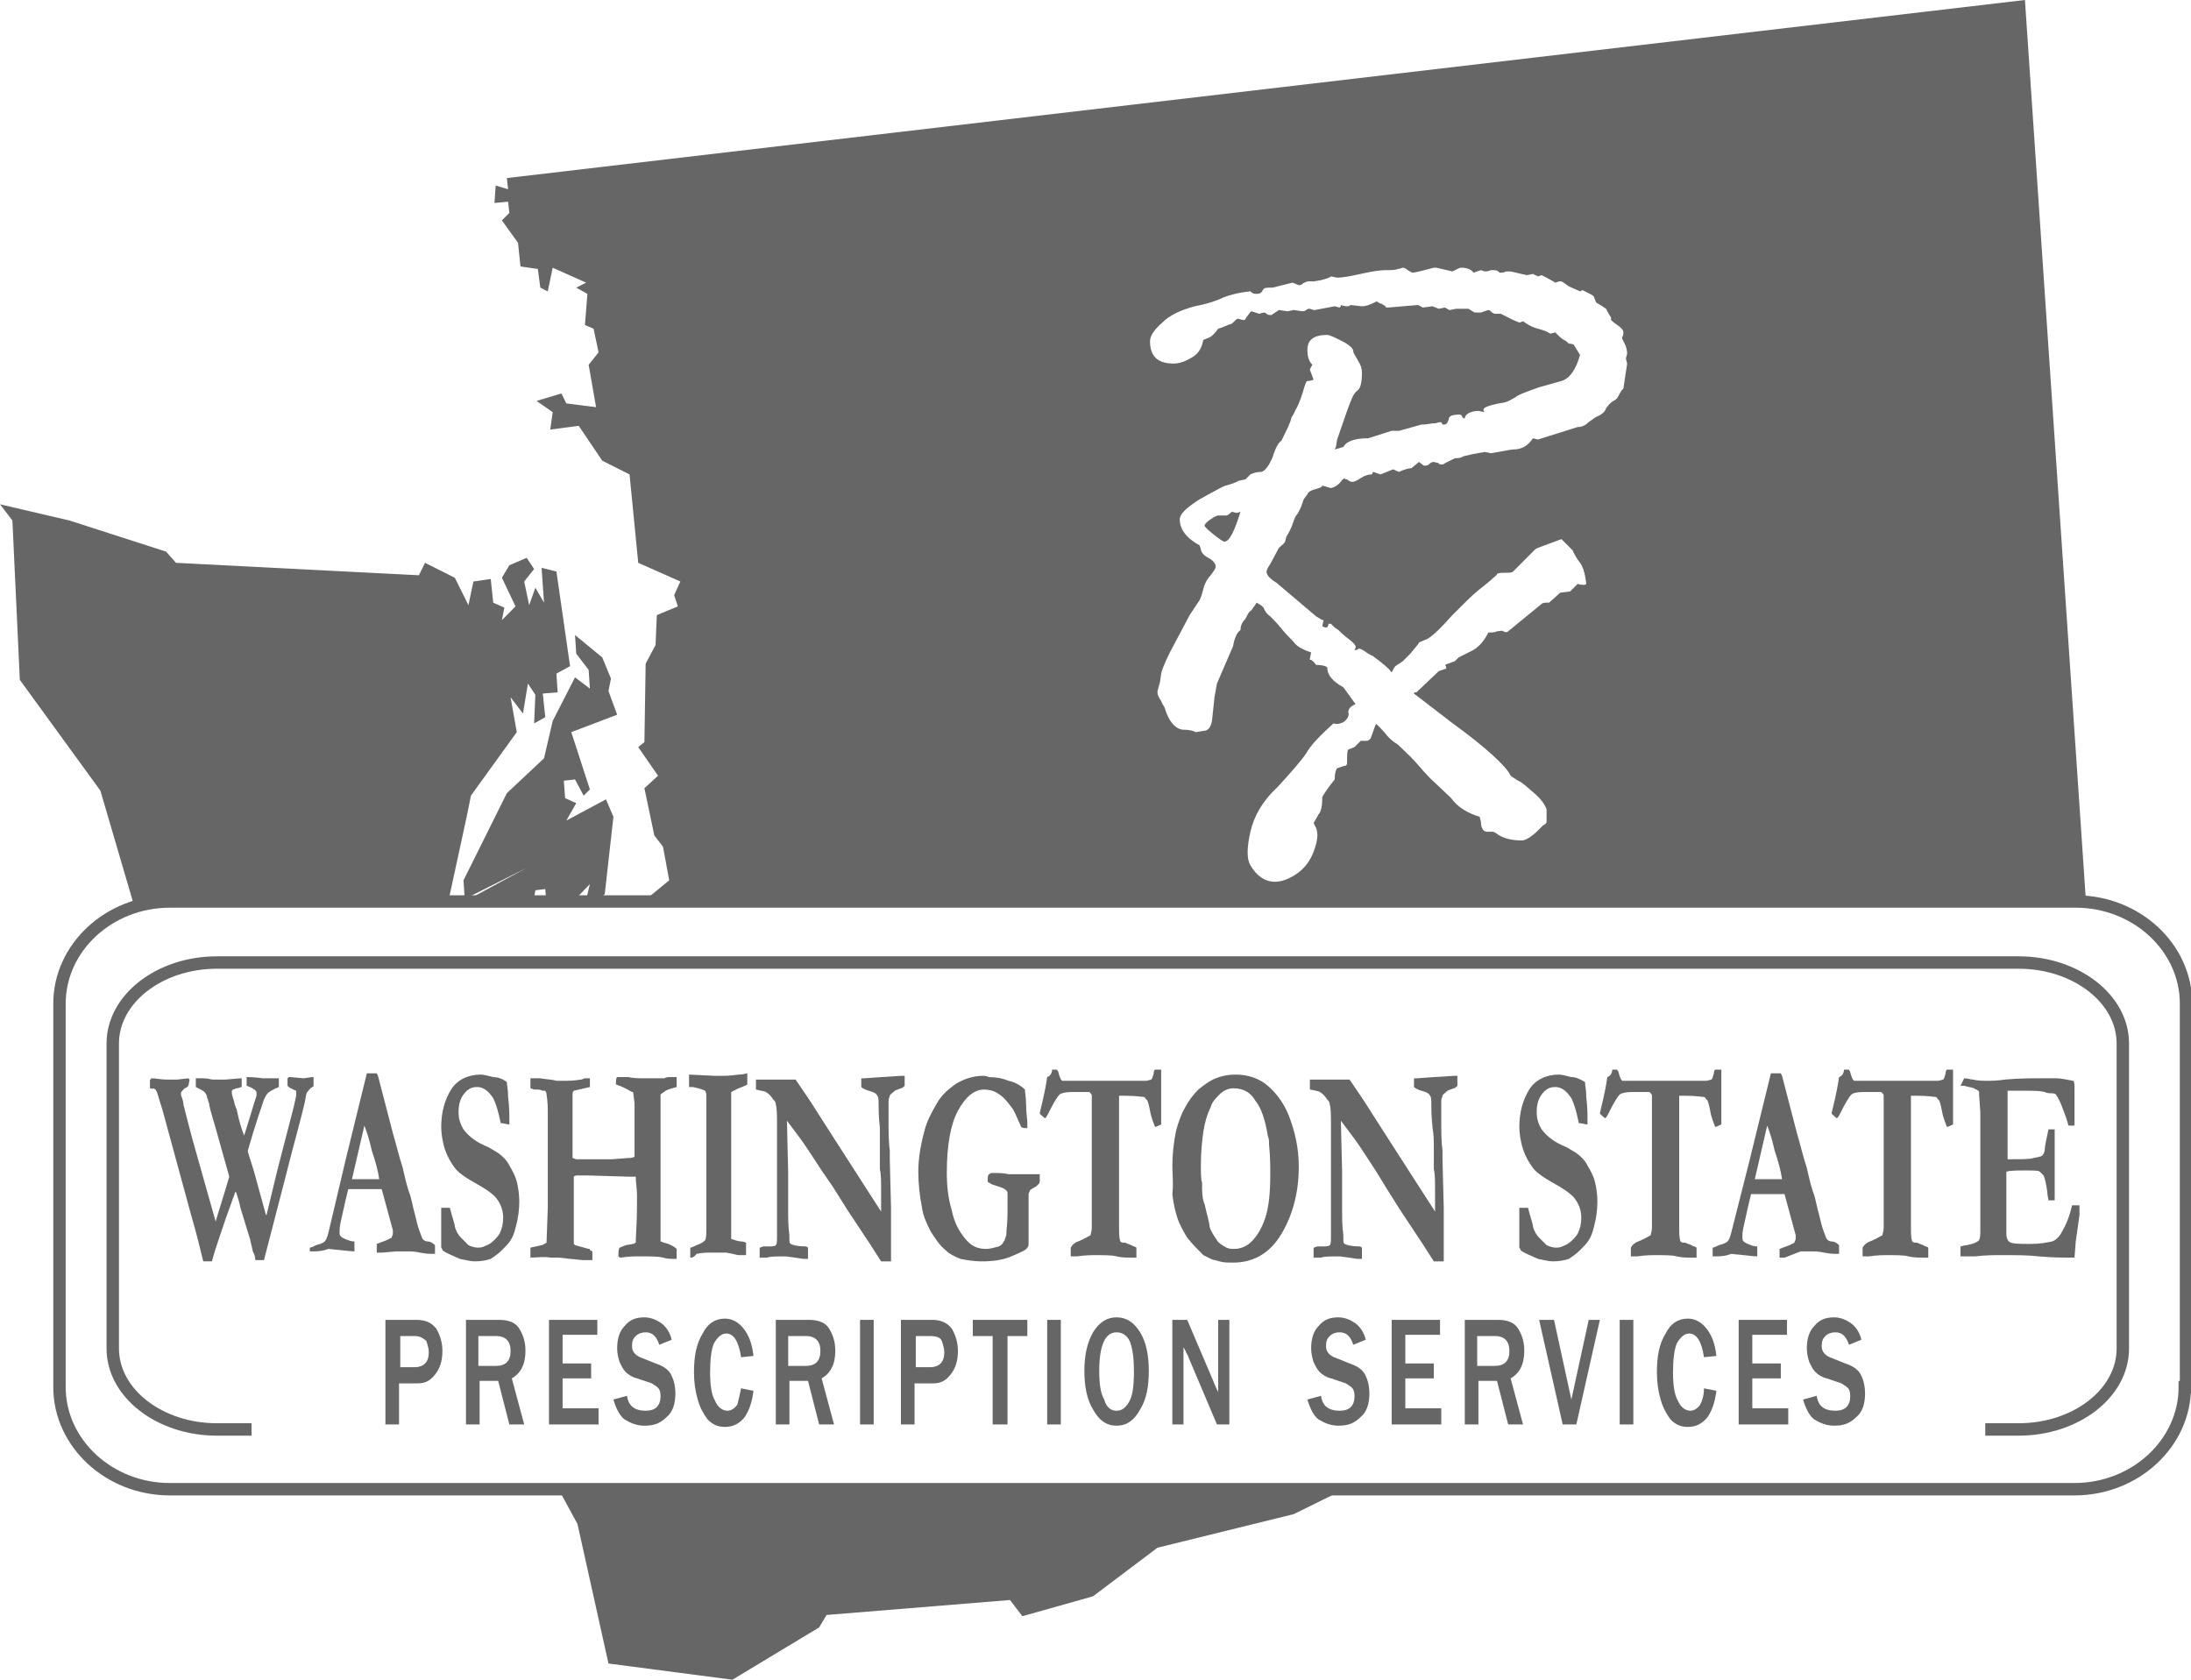 <svg width="120" height="92" viewBox="0 0 120 92" fill="none" xmlns="http://www.w3.org/2000/svg">
<g clip-path="url(#clip0)">
<path fill-rule="evenodd" clip-rule="evenodd" d="M7.364 49.672C7.972 49.48 8.623 49.376 9.299 49.376H24.553L25.588 44.602L25.792 43.579L28.303 40.101L27.964 38.191L28.642 39.078L28.914 37.441L29.321 38.055L29.253 39.623L29.864 39.282L29.729 37.987L30.543 37.919L30.475 36.895L31.222 36.486L30.475 31.303L29.661 31.099L29.796 33.008L29.321 32.19L28.982 33.145L28.71 31.849L29.253 31.167L28.846 30.553L27.896 30.962L27.489 31.644L28.235 33.213L27.489 33.963L27.624 33.281L27.014 33.008L26.878 31.712L25.928 31.849L25.656 33.145L24.91 31.644L23.28 30.826L22.941 31.508L9.638 30.826L9.095 30.212L3.801 28.507L0 27.62L0.679 28.507L1.086 37.236L5.498 43.306L7.364 49.672ZM25.442 49.376H29.219L29.321 48.762L29.864 48.694L29.916 49.376H31.394L32.308 48.421L32.078 49.376H32.715L32.715 49.376L33.122 48.967L33.597 44.738L33.19 43.783L31.018 44.943L31.561 43.988L30.95 43.715L30.882 42.761L31.493 42.692L31.968 43.579L32.308 43.238L31.29 40.101L33.801 39.146L33.326 37.85L33.462 37.168L32.986 36.009L31.493 34.781L31.561 35.804L32.24 36.691L32.308 37.714L31.493 37.1L30.271 39.487L29.796 41.533L27.76 43.443L25.385 48.217L25.453 49.239L28.846 47.535L25.442 49.376ZM35.241 49.376H113.688C113.877 49.376 114.064 49.384 114.249 49.4L110.905 0L27.76 9.752L27.828 10.366L27.149 10.162L27.081 11.116L27.828 11.048L27.896 11.662L27.489 12.071L28.371 13.299L28.507 14.595L29.457 14.731L29.593 15.754L30 15.959L30.271 14.663L32.104 15.481L31.561 15.754L32.172 16.095L32.036 17.8L32.511 18.004L32.783 19.3L32.24 19.982L32.647 22.301L31.018 22.096L30.747 21.551L29.389 21.96L30.271 22.574L30.136 23.529L31.697 23.324L32.986 25.233L34.48 25.984L34.955 30.826L37.262 31.849L36.923 32.599L37.127 33.213L35.973 33.69L35.905 35.327L35.362 36.35L35.294 40.646L34.955 40.919L36.041 42.488L35.294 43.17L35.837 45.761L36.312 46.375L36.652 48.217L35.241 49.376ZM73.628 81.566H30.596L31.629 83.475L33.326 91.113L40.113 92L44.864 89.136L45.272 88.454L55.317 87.635L55.995 88.522L59.864 87.431L63.394 84.771L70.86 82.93L73.628 81.566ZM65.837 18.89L65.905 18.617L66.244 18.481C66.38 18.413 66.516 18.276 66.719 18.003C66.855 17.969 66.974 17.918 67.093 17.867C67.211 17.816 67.33 17.765 67.466 17.731C67.67 17.526 67.737 17.458 67.805 17.458L68.077 17.526H68.145C68.213 17.526 68.213 17.458 68.213 17.458C68.272 17.378 68.32 17.31 68.36 17.253L68.36 17.253C68.456 17.117 68.504 17.049 68.552 17.049L68.959 17.185L69.231 17.117C69.231 17.117 69.299 17.117 69.366 17.185C69.434 17.253 69.502 17.253 69.57 17.253H69.638L70.045 16.98L70.52 17.049L70.86 16.98L71.335 17.049C71.335 17.049 71.471 17.049 71.538 16.98C71.606 16.912 71.674 16.912 71.742 16.912L71.946 16.98H72.013L73.099 16.776L73.371 16.844C73.41 16.805 73.427 16.788 73.434 16.768C73.439 16.753 73.439 16.737 73.439 16.708C73.642 16.776 73.778 16.776 73.778 16.776H73.846L73.982 16.708L74.593 16.776C74.864 16.776 75.136 16.64 75.407 16.503C75.475 16.571 75.611 16.64 75.679 16.64C75.713 16.674 75.746 16.691 75.78 16.708C75.814 16.725 75.848 16.742 75.882 16.776C75.882 16.844 75.95 16.844 76.018 16.844L77.647 16.708C77.689 16.708 77.731 16.734 77.789 16.77C77.825 16.792 77.867 16.818 77.918 16.844L78.461 16.776L78.801 16.912L79.14 16.844C79.192 16.87 79.234 16.896 79.27 16.919C79.328 16.954 79.37 16.98 79.412 16.98L79.751 16.912H80.43C80.633 17.049 80.769 17.117 80.769 17.117H81.109C81.142 17.117 81.176 17.1 81.21 17.083C81.244 17.066 81.278 17.049 81.312 17.049L81.516 16.98C81.584 16.98 81.651 17.049 81.719 17.117L81.855 17.185H82.195L82.737 17.458C83.009 17.594 83.213 17.663 83.213 17.663C83.213 17.663 83.28 17.663 83.416 17.594C83.688 17.799 83.959 17.935 84.231 18.003C84.502 18.072 84.706 18.14 84.909 18.276L85.181 18.208C85.385 18.413 85.52 18.549 85.656 18.617C85.792 18.686 85.86 18.754 85.927 18.822C86.131 18.822 86.199 18.89 86.199 18.89C86.403 19.231 86.538 19.436 86.538 19.436C86.335 20.186 85.995 20.731 85.52 20.868L84.299 21.209L84.125 21.272L84.05 21.299C83.46 21.514 83.129 21.634 83.009 21.754C82.968 21.775 82.921 21.802 82.869 21.831C82.75 21.899 82.608 21.98 82.466 22.027C81.651 22.164 81.244 22.3 81.244 22.436C81.244 22.505 81.312 22.573 81.312 22.573L80.973 22.505C80.905 22.505 80.769 22.505 80.566 22.573C80.362 22.641 80.226 22.777 80.226 22.914C80.197 22.914 80.181 22.914 80.166 22.909C80.146 22.901 80.129 22.885 80.09 22.846C80.09 22.777 80.022 22.709 79.955 22.709C79.547 22.709 79.344 22.777 79.344 22.982C79.276 23.187 79.208 23.255 79.072 23.255H79.004C79.004 23.187 78.937 23.118 78.869 23.118L78.597 23.187H78.461C78.122 23.255 77.918 23.255 77.851 23.255L76.629 23.596H76.222L74.932 24.005C74.118 24.005 73.71 24.21 73.575 24.482L73.099 24.619L73.167 24.482L73.235 24.073L73.778 22.505L73.834 22.355L73.834 22.355L73.834 22.355C74.008 21.885 74.137 21.537 74.321 21.413C74.525 21.277 74.593 20.936 74.593 20.39C74.593 20.186 74.525 19.981 74.389 19.777C74.337 19.672 74.285 19.588 74.241 19.516L74.241 19.516L74.241 19.516C74.169 19.4 74.118 19.315 74.118 19.231C74.118 19.095 73.914 18.89 73.507 18.686C73.099 18.481 72.828 18.345 72.692 18.345C71.946 18.345 71.606 18.617 71.606 19.163C71.606 19.504 71.674 19.777 71.878 19.981C71.852 20.033 71.826 20.075 71.804 20.111L71.804 20.111C71.768 20.17 71.742 20.212 71.742 20.254L71.946 20.8C71.742 20.868 71.674 20.868 71.606 20.868C71.538 20.868 71.471 21.072 71.335 21.55C71.199 21.959 71.063 22.3 70.927 22.505C70.891 22.616 70.834 22.706 70.79 22.777C70.752 22.837 70.724 22.883 70.724 22.914C70.656 23.187 70.452 23.596 70.181 24.141C70.045 24.21 69.841 24.551 69.706 25.028C69.502 25.505 69.299 25.778 69.095 25.846C68.823 25.846 68.62 25.915 68.484 25.983L68.213 26.256L67.873 26.324C67.602 26.46 67.398 26.528 67.127 26.596C66.963 26.651 66.624 26.838 66.109 27.123L66.106 27.124L66.103 27.126C65.979 27.194 65.845 27.268 65.701 27.347C64.955 27.824 64.615 28.165 64.615 28.438C64.615 28.983 64.955 29.461 65.701 29.87L65.769 30.075C65.769 30.211 65.905 30.416 66.176 30.552C66.448 30.688 66.584 30.893 66.584 31.029C66.584 31.129 66.511 31.229 66.419 31.356L66.418 31.356L66.418 31.356C66.385 31.402 66.348 31.452 66.312 31.507C66.109 31.711 65.973 31.984 65.905 32.257C65.837 32.53 65.769 32.734 65.701 32.871L65.158 33.689L64.072 35.735C63.733 36.417 63.597 36.826 63.597 36.895L63.529 37.372C63.503 37.476 63.477 37.56 63.455 37.632L63.455 37.632C63.419 37.749 63.394 37.833 63.394 37.917C63.394 38.054 63.461 38.19 63.597 38.395C63.634 38.506 63.691 38.597 63.735 38.668C63.772 38.727 63.801 38.773 63.801 38.804C64.004 39.486 64.344 39.895 64.751 39.964C65.158 39.964 65.362 40.032 65.498 40.1L65.905 40.032C66.176 40.032 66.312 39.827 66.38 39.486L66.516 38.19L66.651 37.44L67.534 35.394C67.602 34.985 67.737 34.644 67.941 34.508C67.941 34.303 68.009 34.098 68.213 33.894L68.28 33.757C68.348 33.621 68.416 33.485 68.552 33.416C68.586 33.348 68.637 33.28 68.688 33.212L68.688 33.212C68.739 33.144 68.79 33.075 68.823 33.007C69.095 33.144 69.231 33.28 69.231 33.348C69.299 33.485 69.366 33.621 69.57 33.757C69.774 33.962 69.977 34.167 70.249 34.508C70.385 34.678 70.52 34.815 70.639 34.934C70.758 35.053 70.86 35.155 70.927 35.258C71.131 35.462 71.403 35.599 71.81 35.735L71.742 36.076C71.742 36.11 71.742 36.127 71.751 36.136C71.759 36.144 71.776 36.144 71.81 36.144C71.81 36.144 71.946 36.212 72.081 36.417C72.421 36.417 72.624 36.485 72.692 36.553C72.692 36.963 72.964 37.304 73.575 37.645C73.575 37.645 73.778 37.917 74.118 38.395C74.159 38.454 74.201 38.51 74.243 38.565C73.961 38.691 73.847 38.821 73.847 39.009C73.915 39.213 73.779 39.418 73.575 39.554C73.44 39.623 73.236 39.691 73.032 39.623C72.286 40.305 71.811 40.782 71.539 41.259C71.268 41.669 70.725 42.282 69.978 43.101C69.164 43.851 68.689 44.669 68.485 45.556C68.281 46.443 68.281 47.056 68.485 47.397C69.096 48.42 69.978 48.557 70.996 47.875C71.403 47.602 71.743 47.193 71.947 46.647C72.15 46.102 72.218 45.692 72.082 45.351L71.947 45.078L72.218 44.601C72.354 44.465 72.422 44.124 72.422 43.646C72.625 43.305 72.829 43.032 73.1 42.691C73.1 42.35 73.168 42.146 73.236 42.078L73.643 41.941H73.711C73.779 41.873 73.779 41.805 73.779 41.805C73.779 41.328 73.779 41.123 73.847 41.055L74.186 40.918L74.526 40.577H74.729C74.865 40.577 74.933 40.577 75.001 40.509L75.069 40.441L75.34 39.691L75.391 39.662C75.493 39.755 75.582 39.852 75.666 39.942C75.716 39.998 75.765 40.051 75.814 40.1C76.018 40.373 76.222 40.577 76.561 40.782C76.643 40.864 76.738 40.953 76.841 41.05L76.841 41.05C77.079 41.274 77.363 41.54 77.647 41.873C78.054 42.35 78.326 42.623 78.326 42.623L79.48 43.714C79.819 44.192 80.362 44.533 81.041 44.737L81.109 45.01C81.109 45.351 81.244 45.556 81.448 45.556H81.787L81.923 45.624C82.262 45.897 82.737 46.033 83.348 46.033C83.552 46.033 83.891 45.828 84.231 45.487L84.502 45.215C84.638 45.147 84.706 45.078 84.706 45.01V44.328C84.638 44.124 84.434 43.783 84.027 43.442C83.924 43.355 83.829 43.273 83.742 43.197C83.486 42.975 83.296 42.81 83.145 42.76C83.067 42.708 82.999 42.665 82.941 42.629C82.847 42.571 82.779 42.529 82.737 42.487C82.534 42.009 81.448 40.986 79.48 39.554L77.414 37.967L77.512 37.918H77.58L78.802 36.758L79.209 36.622C79.209 36.554 79.209 36.486 79.141 36.417C79.48 36.281 79.684 36.213 79.684 36.213L79.752 36.145L79.888 36.008L80.702 35.599C81.041 35.394 81.313 35.053 81.517 34.644C81.72 34.644 81.856 34.644 81.992 34.576C82.04 34.576 82.088 34.567 82.133 34.559C82.215 34.545 82.287 34.532 82.331 34.576C82.467 34.644 82.535 34.644 82.603 34.576L84.435 33.075C84.503 33.007 84.639 33.007 84.842 33.007L85.453 32.462L85.996 32.394L86.403 31.984C86.675 32.053 86.811 32.053 86.879 31.984C86.879 31.984 86.811 31.166 86.539 30.825C86.268 30.484 86.132 30.143 86.132 30.143L85.928 29.938L85.521 29.529L84.231 30.007L84.096 30.075L82.874 31.302C82.806 31.371 82.67 31.371 82.467 31.371C82.263 31.371 82.06 31.371 81.992 31.439C81.992 31.481 81.94 31.523 81.868 31.581C81.824 31.617 81.772 31.66 81.72 31.712C81.621 31.811 81.449 31.948 81.23 32.121C81.15 32.184 81.064 32.252 80.974 32.325C80.634 32.598 80.159 33.075 79.548 33.689C78.937 34.371 78.53 34.781 78.191 34.985L77.716 35.19C77.716 35.234 77.629 35.336 77.494 35.497C77.422 35.582 77.335 35.685 77.241 35.803L76.833 36.213L76.426 36.486C76.358 36.554 76.29 36.69 76.222 36.827L76.222 36.827L76.154 36.758C76.086 36.622 75.746 36.349 75.204 35.94L74.932 35.803C74.66 35.599 74.525 35.531 74.457 35.531C74.389 35.531 74.389 35.531 74.321 35.599H74.185L74.253 35.462C74.253 35.326 74.118 35.19 73.846 34.985C73.575 34.78 73.371 34.576 73.303 34.508L73.099 34.371L72.896 34.167H72.76C72.76 34.303 72.692 34.371 72.624 34.371C72.624 34.371 72.556 34.371 72.421 34.303L72.489 33.962H72.421L72.081 33.757L69.909 31.916C69.57 31.711 69.366 31.507 69.366 31.302C69.366 31.234 69.434 31.098 69.57 30.893L70.045 30.006C70.093 29.958 70.141 29.918 70.186 29.881C70.269 29.813 70.341 29.753 70.385 29.666L70.452 29.393C70.588 29.188 70.724 28.915 70.792 28.711L70.792 28.711C70.86 28.506 70.927 28.302 70.995 28.233C71.063 28.165 71.131 28.029 71.199 27.892C71.267 27.756 71.335 27.551 71.403 27.347L71.606 27.074C71.606 27.006 71.742 26.869 72.013 26.801C72.285 26.733 72.421 26.665 72.421 26.596L72.896 26.733C73.167 26.665 73.303 26.528 73.371 26.46C73.391 26.439 73.412 26.413 73.434 26.383C73.486 26.316 73.548 26.235 73.642 26.187C73.642 26.256 73.71 26.256 73.778 26.256C73.846 26.324 73.982 26.392 74.05 26.392C74.185 26.392 74.321 26.324 74.525 26.187C74.728 26.051 74.932 25.983 75.136 25.983L75.204 25.846L75.611 25.983L76.29 25.71C76.323 25.71 76.357 25.727 76.408 25.753C76.459 25.778 76.527 25.812 76.629 25.846C76.9 25.71 77.172 25.642 77.308 25.642L77.715 25.301L77.986 25.505C78.054 25.505 78.19 25.505 78.258 25.437C78.326 25.369 78.394 25.301 78.529 25.301L78.801 25.369C78.801 25.437 78.869 25.437 79.004 25.437C79.072 25.437 79.14 25.369 79.14 25.369L79.683 25.096C79.819 25.096 79.955 25.096 80.09 25.028C80.13 24.988 80.215 24.972 80.32 24.951C80.395 24.937 80.48 24.92 80.566 24.892L81.312 24.755L81.651 24.823L82.059 24.755C82.214 24.729 82.35 24.703 82.465 24.681L82.466 24.681L82.466 24.681C82.654 24.645 82.789 24.619 82.873 24.619C83.348 24.619 83.688 24.414 83.959 24.005L84.231 24.073L86.403 23.391C86.674 23.391 86.878 23.255 87.013 23.118C87.074 23.078 87.129 23.037 87.181 22.998C87.304 22.907 87.414 22.825 87.556 22.777C87.692 22.709 87.896 22.573 87.964 22.368C88.1 22.164 88.235 22.027 88.371 21.959C88.507 21.891 88.575 21.823 88.642 21.686C88.71 21.55 88.778 21.413 88.914 21.277L89.118 19.913L89.05 19.64L89.118 19.367C89.118 19.163 89.05 18.958 88.982 18.822L88.846 18.549V18.481C88.914 18.345 88.914 18.208 88.914 18.208C88.914 18.072 88.778 17.935 88.575 17.799C88.371 17.663 88.235 17.526 88.235 17.526V17.39C88.1 17.185 88.032 17.049 87.964 16.913L87.964 16.912C87.76 16.776 87.556 16.64 87.421 16.571L87.285 16.23C87.217 16.162 87.081 16.094 86.674 15.889L86.538 15.957L85.927 15.685C85.656 15.48 85.52 15.412 85.52 15.412H85.452C85.373 15.412 85.317 15.435 85.27 15.455C85.237 15.468 85.209 15.48 85.181 15.48C84.841 15.275 84.57 15.139 84.434 15.071L84.231 15.139L83.959 15.003L83.62 15.071L82.737 14.866H82.466C82.398 14.934 82.262 14.934 82.127 14.934L82.059 14.866C81.991 14.798 81.855 14.798 81.787 14.798H81.651C81.516 14.866 81.38 14.866 81.312 14.866L81.109 14.798L80.701 14.934C80.566 14.73 80.294 14.662 80.022 14.662C79.955 14.662 79.819 14.73 79.547 14.866L78.665 14.662H78.529C77.783 14.866 77.443 14.934 77.376 14.934C77.334 14.934 77.292 14.909 77.234 14.873C77.198 14.85 77.156 14.824 77.104 14.798C77.036 14.73 76.9 14.662 76.832 14.662C76.804 14.662 76.776 14.673 76.743 14.687C76.697 14.707 76.641 14.73 76.561 14.73C76.425 14.798 76.154 14.798 75.882 14.798C75.543 14.798 75.136 14.866 74.525 15.003C73.914 15.139 73.507 15.207 73.235 15.207L72.896 15.139C72.828 15.207 72.624 15.275 72.353 15.344L71.946 15.412H71.606C71.554 15.438 71.512 15.454 71.477 15.468C71.419 15.49 71.377 15.506 71.335 15.548C71.267 15.617 71.199 15.617 71.131 15.617L70.792 15.48L69.706 15.753H69.638C69.366 15.753 69.231 15.753 69.163 15.889C69.095 16.026 69.027 16.094 68.823 16.094C68.688 16.094 68.62 16.094 68.484 15.957C67.805 16.026 67.33 16.162 66.991 16.299C66.719 16.435 66.176 16.64 65.43 16.776C64.683 16.98 64.072 17.253 63.665 17.663C63.19 18.072 62.986 18.413 62.986 18.686C62.986 19.504 63.394 19.913 64.276 19.913C64.615 19.913 64.955 19.777 65.294 19.572C65.633 19.367 65.769 19.095 65.837 18.89ZM66.719 28.233H67.195C67.195 28.233 67.33 28.165 67.466 28.029L67.737 28.097L67.941 28.029C67.602 29.12 67.33 29.666 67.059 29.666C66.991 29.666 66.787 29.529 66.448 29.256C66.109 28.983 65.973 28.847 65.973 28.779C65.973 28.711 66.109 28.574 66.312 28.438C66.516 28.302 66.651 28.233 66.719 28.233Z" fill="#666666"/>
<path d="M119.661 75.974C119.661 79.042 116.946 81.566 113.62 81.566H9.299C5.973 81.566 3.258 79.042 3.258 75.974V54.968C3.258 51.899 5.973 49.376 9.299 49.376H113.688C117.013 49.376 119.728 51.899 119.728 54.968V75.974H119.661Z" stroke="#666666" stroke-width="0.68" stroke-miterlimit="10"/>
<path d="M13.778 78.293H11.877C8.755 78.293 6.176 76.316 6.176 73.86V57.152C6.176 54.697 8.755 52.719 11.877 52.719H110.565C113.687 52.719 116.266 54.697 116.266 57.152V73.86C116.266 76.316 113.687 78.293 110.565 78.293H108.732" stroke="#666666" stroke-width="0.68" stroke-miterlimit="10"/>
<path d="M21.855 78.02H21.109V72.291H22.806C23.281 72.291 23.62 72.427 23.892 72.768C24.095 73.109 24.231 73.519 24.231 73.996C24.231 74.542 24.095 74.951 23.824 75.292C23.552 75.633 23.281 75.769 22.874 75.769H21.855V78.02ZM21.855 74.883H22.738C22.942 74.883 23.145 74.814 23.281 74.678C23.417 74.542 23.485 74.337 23.485 74.064C23.485 73.86 23.417 73.655 23.349 73.45C23.213 73.314 23.009 73.178 22.738 73.178H21.923V74.883H21.855Z" fill="#666666"/>
<path d="M28.711 78.02H27.897L27.286 75.633H26.268V78.02H25.521V72.291H27.354C27.829 72.291 28.236 72.427 28.439 72.768C28.643 73.109 28.779 73.45 28.779 73.996C28.779 74.746 28.507 75.224 28.032 75.496L28.711 78.02ZM26.2 74.814H27.15C27.421 74.814 27.625 74.746 27.761 74.61C27.897 74.473 27.964 74.269 27.964 73.996C27.964 73.723 27.897 73.519 27.761 73.382C27.625 73.246 27.421 73.178 27.218 73.178H26.2V74.814Z" fill="#666666"/>
<path d="M32.783 78.02H30.068V72.291H32.715V73.109H30.814V74.678H32.376V75.496H30.814V77.133H32.783V78.02Z" fill="#666666"/>
<path d="M33.597 76.654L34.344 76.45C34.412 76.995 34.751 77.268 35.362 77.268C35.633 77.268 35.837 77.2 35.973 77.064C36.108 76.927 36.176 76.723 36.176 76.518C36.176 76.382 36.176 76.245 36.108 76.109C36.041 75.972 35.905 75.904 35.701 75.768L34.887 75.495C34.615 75.427 34.412 75.29 34.276 75.154C34.14 75.018 34.072 74.881 33.937 74.609C33.869 74.404 33.801 74.131 33.801 73.858C33.801 73.313 33.937 72.903 34.208 72.631C34.48 72.29 34.819 72.153 35.294 72.153C35.633 72.153 35.973 72.29 36.244 72.494C36.516 72.699 36.719 73.04 36.787 73.381L36.108 73.654C35.973 73.245 35.769 72.972 35.362 72.972C35.158 72.972 34.955 73.04 34.819 73.176C34.683 73.313 34.615 73.449 34.615 73.722C34.615 74.063 34.819 74.267 35.226 74.404L35.905 74.677C36.312 74.813 36.651 75.018 36.787 75.359C36.923 75.631 36.991 75.972 36.991 76.313C36.991 76.859 36.855 77.336 36.516 77.609C36.176 77.95 35.837 78.087 35.294 78.087C34.887 78.087 34.547 77.95 34.208 77.746C33.937 77.541 33.733 77.132 33.597 76.654Z" fill="#666666"/>
<path d="M40.589 76.041L41.267 76.177C41.199 76.723 41.064 77.2 40.792 77.609C40.521 77.95 40.181 78.155 39.706 78.155C39.299 78.155 39.027 78.019 38.756 77.746C38.552 77.473 38.349 77.132 38.213 76.655C38.077 76.177 38.009 75.7 38.009 75.154C38.009 74.268 38.145 73.586 38.484 73.04C38.756 72.495 39.163 72.222 39.706 72.222C40.113 72.222 40.453 72.426 40.724 72.767C40.996 73.108 41.199 73.586 41.267 74.268L40.589 74.336C40.453 73.449 40.181 73.04 39.774 73.04C39.502 73.04 39.299 73.245 39.095 73.586C38.959 73.927 38.892 74.472 38.892 75.154C38.892 75.836 38.959 76.382 39.163 76.723C39.299 77.064 39.57 77.268 39.842 77.268C40.045 77.268 40.249 77.132 40.385 76.927C40.453 76.655 40.521 76.382 40.589 76.041Z" fill="#666666"/>
<path d="M45.68 78.02H44.865L44.255 75.633H43.236V78.02H42.49V72.291H44.322C44.797 72.291 45.205 72.427 45.408 72.768C45.612 73.109 45.748 73.45 45.748 73.996C45.748 74.746 45.476 75.224 45.001 75.496L45.68 78.02ZM43.236 74.814H44.119C44.39 74.814 44.594 74.746 44.73 74.61C44.865 74.473 44.933 74.269 44.933 73.996C44.933 73.723 44.865 73.519 44.73 73.382C44.594 73.246 44.39 73.178 44.187 73.178H43.169V74.814H43.236Z" fill="#666666"/>
<path d="M47.852 78.02H47.105V72.291H47.852V78.02Z" fill="#666666"/>
<path d="M50.09 78.02H49.343V72.291H51.04C51.515 72.291 51.855 72.427 52.126 72.768C52.33 73.109 52.465 73.519 52.465 73.996C52.465 74.542 52.33 74.951 52.058 75.292C51.787 75.633 51.515 75.769 51.108 75.769H50.09V78.02ZM50.09 74.883H50.972C51.176 74.883 51.38 74.814 51.515 74.678C51.651 74.542 51.719 74.337 51.719 74.064C51.719 73.86 51.651 73.655 51.583 73.45C51.515 73.246 51.244 73.178 50.972 73.178H50.158V74.883H50.09Z" fill="#666666"/>
<path d="M55.181 78.02H54.367V73.178H53.281V72.291H56.267V73.178H55.181V78.02Z" fill="#666666"/>
<path d="M58.1 78.02H57.353V72.291H58.1V78.02Z" fill="#666666"/>
<path d="M61.155 78.087C60.612 78.087 60.205 77.814 59.865 77.2C59.526 76.654 59.39 75.904 59.39 75.086C59.39 74.267 59.526 73.585 59.865 72.972C60.205 72.426 60.612 72.153 61.155 72.153C61.698 72.153 62.105 72.426 62.444 72.972C62.784 73.517 62.919 74.267 62.919 75.086C62.919 75.972 62.784 76.654 62.444 77.2C62.105 77.814 61.698 78.087 61.155 78.087ZM61.155 77.268C61.426 77.268 61.63 77.132 61.834 76.791C62.037 76.45 62.105 75.904 62.105 75.086C62.105 74.404 62.037 73.927 61.901 73.517C61.766 73.176 61.494 72.972 61.155 72.972C60.544 72.972 60.205 73.654 60.205 75.086C60.205 75.768 60.273 76.313 60.476 76.654C60.612 77.132 60.883 77.268 61.155 77.268Z" fill="#666666"/>
<path d="M67.398 78.02H66.652L65.091 74.337C65.091 74.269 65.023 74.201 64.955 74.064C64.955 73.996 64.887 73.928 64.819 73.791V78.02H64.209V72.291H65.023L66.448 75.633C66.448 75.633 66.516 75.837 66.72 76.246V72.291H67.331V78.02H67.398Z" fill="#666666"/>
<path d="M71.607 76.654L72.353 76.45C72.421 76.995 72.761 77.268 73.372 77.268C73.643 77.268 73.847 77.2 73.983 77.064C74.118 76.927 74.186 76.723 74.186 76.518C74.186 76.382 74.186 76.245 74.118 76.109C74.05 75.972 73.915 75.904 73.711 75.768L72.897 75.495C72.625 75.427 72.421 75.29 72.286 75.154C72.15 75.018 72.082 74.881 71.946 74.609C71.878 74.404 71.811 74.131 71.811 73.858C71.811 73.313 71.946 72.903 72.218 72.631C72.489 72.29 72.829 72.153 73.304 72.153C73.643 72.153 73.983 72.29 74.254 72.494C74.525 72.699 74.729 73.04 74.797 73.381L74.118 73.654C73.983 73.245 73.779 72.972 73.372 72.972C73.168 72.972 72.964 73.04 72.829 73.176C72.693 73.313 72.625 73.449 72.625 73.722C72.625 74.063 72.829 74.267 73.236 74.404L73.915 74.677C74.322 74.813 74.661 75.018 74.797 75.359C74.933 75.631 75.001 75.972 75.001 76.313C75.001 76.859 74.865 77.336 74.525 77.609C74.186 77.95 73.847 78.087 73.304 78.087C72.897 78.087 72.557 77.95 72.218 77.746C71.946 77.541 71.743 77.132 71.607 76.654Z" fill="#666666"/>
<path d="M78.937 78.02H76.222V72.291H78.869V73.109H76.969V74.678H78.53V75.496H76.969V77.133H78.937V78.02Z" fill="#666666"/>
<path d="M83.416 78.02H82.602L81.991 75.633H80.973V78.02H80.226V72.291H82.059C82.534 72.291 82.941 72.427 83.145 72.768C83.348 73.109 83.484 73.45 83.484 73.996C83.484 74.746 83.213 75.224 82.737 75.496L83.416 78.02ZM80.905 74.814H81.855C82.126 74.814 82.33 74.746 82.466 74.61C82.602 74.473 82.669 74.269 82.669 73.996C82.669 73.723 82.602 73.519 82.466 73.382C82.33 73.246 82.126 73.178 81.923 73.178H80.905V74.814Z" fill="#666666"/>
<path d="M86.335 78.02H85.588L84.298 72.291H85.113L86.063 76.656L87.013 72.291H87.624L86.335 78.02Z" fill="#666666"/>
<path d="M89.457 78.02H88.71V72.291H89.457V78.02Z" fill="#666666"/>
<path d="M93.327 76.041L94.005 76.177C93.938 76.723 93.802 77.2 93.53 77.609C93.259 77.95 92.919 78.155 92.444 78.155C92.037 78.155 91.766 78.019 91.494 77.746C91.29 77.473 91.087 77.132 90.951 76.655C90.815 76.177 90.748 75.7 90.748 75.154C90.748 74.268 90.883 73.586 91.223 73.04C91.494 72.495 91.901 72.222 92.444 72.222C92.852 72.222 93.191 72.426 93.463 72.767C93.734 73.108 93.938 73.586 94.005 74.268L93.327 74.336C93.191 73.449 92.919 73.04 92.512 73.04C92.241 73.04 92.037 73.245 91.834 73.586C91.698 73.927 91.63 74.472 91.63 75.154C91.63 75.836 91.698 76.382 91.901 76.723C92.037 77.064 92.309 77.268 92.58 77.268C92.784 77.268 92.987 77.132 93.123 76.927C93.259 76.655 93.327 76.382 93.327 76.041Z" fill="#666666"/>
<path d="M97.941 78.02H95.226V72.291H97.873V73.109H95.973V74.678H97.534V75.496H95.973V77.133H97.941V78.02Z" fill="#666666"/>
<path d="M98.755 76.654L99.502 76.45C99.57 76.995 99.909 77.268 100.52 77.268C100.792 77.268 100.995 77.2 101.131 77.064C101.267 76.927 101.335 76.723 101.335 76.518C101.335 76.382 101.335 76.245 101.267 76.109C101.199 75.972 101.063 75.904 100.859 75.768L100.045 75.495C99.773 75.427 99.57 75.29 99.434 75.154C99.298 75.018 99.231 74.881 99.095 74.609C99.027 74.404 98.959 74.131 98.959 73.858C98.959 73.313 99.095 72.903 99.366 72.631C99.638 72.29 99.977 72.153 100.452 72.153C100.792 72.153 101.131 72.29 101.402 72.494C101.674 72.699 101.878 73.04 101.945 73.381L101.267 73.654C101.131 73.245 100.927 72.972 100.52 72.972C100.316 72.972 100.113 73.04 99.977 73.176C99.841 73.313 99.773 73.449 99.773 73.722C99.773 74.063 99.977 74.267 100.384 74.404L101.063 74.677C101.47 74.813 101.81 75.018 101.945 75.359C102.081 75.631 102.149 75.972 102.149 76.313C102.149 76.859 102.013 77.336 101.674 77.609C101.335 77.95 100.995 78.087 100.452 78.087C100.045 78.087 99.706 77.95 99.366 77.746C99.095 77.541 98.891 77.132 98.755 76.654Z" fill="#666666"/>
<path d="M8.213 59.606V59.129C8.281 59.129 8.281 59.06 8.281 59.06C8.553 59.06 8.824 59.129 9.096 59.129C9.231 59.129 9.299 59.129 9.299 59.129C9.435 59.129 9.571 59.129 9.707 59.129L10.318 59.06L10.385 59.129L10.318 59.47C10.25 59.538 10.182 59.606 10.114 59.606C9.978 59.742 9.91 59.811 9.91 59.879C9.91 59.947 9.91 60.015 9.978 60.152C9.978 60.22 10.046 60.288 10.046 60.493C10.114 60.765 10.25 61.311 10.521 62.334L11.811 66.903C11.946 66.426 12.218 65.608 12.557 64.448L11.811 61.788C11.675 61.311 11.539 60.902 11.471 60.561C11.471 60.424 11.403 60.356 11.403 60.288C11.403 60.22 11.336 60.152 11.336 60.083C11.336 60.015 11.268 59.879 11.2 59.811C11.132 59.742 10.996 59.674 10.725 59.538V59.06C10.86 59.06 10.996 59.06 11.132 59.06C11.403 59.06 11.539 59.129 11.675 59.129H12.354L13.168 59.06H13.236V59.333V59.401C13.236 59.401 13.236 59.47 13.236 59.538C13.168 59.538 13.1 59.606 12.964 59.606C12.897 59.606 12.829 59.674 12.761 59.674C12.693 59.742 12.693 59.742 12.693 59.811C12.693 59.947 12.761 60.152 12.829 60.356C12.829 60.424 12.897 60.629 12.964 60.765C13.1 61.447 13.236 61.856 13.372 62.197L13.711 61.106C13.847 60.629 13.983 60.22 14.05 60.015C14.05 59.947 14.05 59.947 14.05 59.879V59.811C13.983 59.742 13.983 59.674 13.915 59.674C13.847 59.606 13.711 59.538 13.508 59.47C13.508 59.401 13.508 59.265 13.508 59.265C13.508 59.197 13.508 59.129 13.508 58.992C13.643 58.992 13.915 58.992 14.39 59.06C14.661 59.06 14.865 59.06 14.933 59.06C15.001 59.06 15.069 59.06 15.136 59.06C15.204 59.06 15.272 59.06 15.272 59.06V59.129V59.47V59.538C14.933 59.674 14.729 59.811 14.661 59.879C14.594 59.947 14.526 60.083 14.458 60.22C14.322 60.629 13.983 61.584 13.575 63.016V63.084L13.915 64.175L14.458 66.153C14.526 66.358 14.526 66.494 14.594 66.562L15.204 64.039L16.087 60.629L16.222 60.015C16.222 59.947 16.222 59.947 16.222 59.879V59.742C16.087 59.674 16.019 59.674 15.951 59.606C15.883 59.606 15.815 59.538 15.747 59.47C15.747 59.265 15.747 59.197 15.747 59.129C15.747 59.06 15.747 59.06 15.815 58.992H15.883L16.63 59.06L17.105 58.992H17.173C17.173 59.06 17.173 59.197 17.173 59.265C17.173 59.333 17.173 59.401 17.173 59.47C17.173 59.538 17.105 59.538 17.105 59.538C16.969 59.606 16.901 59.742 16.833 59.811C16.765 59.879 16.765 60.015 16.698 60.356C16.426 61.516 16.087 62.675 15.815 63.766C15.544 64.857 15.069 66.63 14.458 69.017H13.983C13.983 68.813 13.915 68.676 13.847 68.54C13.779 68.199 13.711 67.994 13.711 67.926L13.168 66.153C13.1 65.812 13.032 65.608 12.964 65.403C12.964 65.403 12.964 65.335 12.897 65.266C12.897 65.266 12.693 65.812 12.354 66.767C12.014 67.79 11.743 68.54 11.607 69.086H11.132C10.996 68.54 10.793 67.653 10.453 66.494L8.892 60.765C8.688 60.152 8.621 59.811 8.553 59.742C8.553 59.674 8.485 59.674 8.417 59.606C8.349 59.674 8.281 59.606 8.213 59.606Z" fill="#666666"/>
<path d="M16.969 68.882V68.336C17.037 68.336 17.173 68.268 17.309 68.2C17.58 68.131 17.716 68.063 17.784 67.995C17.852 67.927 17.919 67.79 17.987 67.517L18.938 63.494L20.091 58.788C20.227 58.788 20.295 58.788 20.431 58.788H20.634L20.702 58.925L21.517 62.062C21.72 62.744 21.856 63.357 22.06 63.971C22.195 64.585 22.331 65.131 22.467 65.472C22.535 65.676 22.603 66.085 22.738 66.563C22.806 66.835 22.874 67.177 23.01 67.517C23.078 67.722 23.146 67.859 23.146 67.859C23.214 67.927 23.282 67.995 23.417 67.995C23.553 67.995 23.689 68.063 23.824 68.2C23.824 68.336 23.824 68.472 23.824 68.54C23.824 68.609 23.824 68.609 23.824 68.677C23.553 68.677 23.349 68.677 23.01 68.609C22.738 68.54 22.467 68.54 22.263 68.54C21.992 68.54 21.788 68.54 21.72 68.54L20.906 68.609H20.634C20.634 68.404 20.634 68.268 20.634 68.131L21.177 67.927C21.313 67.859 21.449 67.79 21.449 67.79C21.449 67.722 21.517 67.654 21.517 67.586C21.517 67.517 21.517 67.449 21.517 67.381L21.313 66.631L20.906 65.131H19.073C19.005 65.403 18.87 65.949 18.666 66.904C18.598 67.177 18.598 67.381 18.598 67.449C18.598 67.586 18.598 67.654 18.666 67.722C18.734 67.79 18.87 67.859 19.073 67.927C19.073 67.927 19.209 67.995 19.413 67.995C19.413 68.2 19.413 68.268 19.413 68.336C19.413 68.404 19.413 68.472 19.413 68.54C19.209 68.54 18.734 68.472 17.987 68.404L17.784 68.472C17.512 68.54 17.309 68.54 17.105 68.54H16.969V68.882ZM19.277 64.585C20.023 64.585 20.499 64.585 20.634 64.585H20.77C20.702 64.108 20.567 63.63 20.363 63.016C20.227 62.403 20.091 61.993 19.956 61.652L19.277 64.585Z" fill="#666666"/>
<path d="M27.762 59.266C27.762 59.47 27.83 59.675 27.83 60.084C27.898 60.63 27.898 61.039 27.898 61.312C27.898 61.38 27.898 61.516 27.898 61.584H27.83L27.49 61.516H27.422C27.287 60.834 27.151 60.425 27.015 60.152C26.744 59.743 26.472 59.538 26.133 59.538C25.794 59.538 25.59 59.675 25.386 59.948C25.183 60.22 25.115 60.561 25.115 60.902C25.115 61.243 25.183 61.516 25.386 61.857C25.59 62.13 25.929 62.471 26.54 62.744C26.744 62.812 26.947 62.948 27.287 63.153C27.558 63.358 27.762 63.562 27.898 63.835C28.101 64.176 28.237 64.449 28.305 64.722C28.373 64.994 28.441 65.403 28.441 65.813C28.441 66.29 28.373 66.767 28.237 67.245C28.169 67.518 28.101 67.722 27.965 67.927C27.898 68.063 27.694 68.268 27.49 68.472C27.287 68.677 27.083 68.813 26.88 68.95C26.676 69.018 26.404 69.086 25.997 69.086C25.794 69.086 25.522 69.018 25.183 68.95L24.572 68.677C24.436 68.609 24.3 68.541 24.232 68.472C24.232 68.472 24.232 68.404 24.165 68.336V68.2C24.165 68.132 24.165 67.79 24.165 67.177C24.165 66.836 24.165 66.631 24.165 66.495V66.154H24.64C24.775 66.699 24.911 67.04 24.911 67.177C24.979 67.45 25.115 67.654 25.25 67.79C25.386 67.927 25.522 68.063 25.658 68.2C25.794 68.268 25.997 68.336 26.201 68.336C26.404 68.336 26.54 68.268 26.812 68.132C27.015 67.995 27.219 67.79 27.355 67.586C27.49 67.313 27.558 67.04 27.558 66.699C27.558 66.29 27.422 65.949 27.219 65.676C27.083 65.472 26.744 65.199 26.133 64.858C25.522 64.517 25.115 64.244 24.911 63.971C24.707 63.699 24.504 63.358 24.368 62.948C24.232 62.539 24.165 62.062 24.165 61.721C24.165 60.902 24.368 60.22 24.707 59.675C25.047 59.129 25.658 58.856 26.337 58.856C26.472 58.856 26.744 58.925 27.015 58.993C27.219 58.993 27.49 59.061 27.762 59.266Z" fill="#666666"/>
<path d="M29.051 68.881C29.051 68.745 29.051 68.54 29.051 68.335L29.662 68.199C29.73 68.199 29.798 68.131 29.934 68.063L30.002 66.153C30.002 65.471 30.002 64.925 30.002 64.585V64.38C30.002 64.175 30.002 63.63 30.002 62.811V62.607V61.993V61.311V60.97C30.002 60.697 30.002 60.356 29.934 59.947C29.934 59.879 29.934 59.879 29.866 59.742H29.798H29.73C29.594 59.674 29.459 59.674 29.323 59.674H29.255C29.187 59.674 29.119 59.606 29.051 59.606C29.051 59.47 29.051 59.333 29.051 59.333C29.051 59.265 29.051 59.197 29.051 59.06C29.119 59.06 29.187 59.06 29.323 59.06C29.459 59.06 29.526 59.06 29.594 59.06C30.002 59.129 30.273 59.129 30.477 59.197C30.544 59.197 30.68 59.197 30.748 59.197C30.816 59.197 30.884 59.197 31.02 59.197C31.155 59.197 31.359 59.197 31.834 59.129C31.902 59.129 31.97 59.06 32.038 59.06C32.173 59.06 32.241 59.06 32.309 59.06C32.309 59.197 32.309 59.265 32.309 59.265C32.309 59.333 32.309 59.47 32.309 59.538L31.427 59.742C31.359 59.811 31.359 59.879 31.359 59.947V60.22V60.356V60.697V60.97V61.038C31.359 61.106 31.359 61.175 31.359 61.175V62.129C31.359 62.197 31.359 62.266 31.359 62.334C31.359 62.334 31.359 62.47 31.359 62.607C31.359 62.675 31.359 62.743 31.359 62.88C31.359 62.948 31.359 63.152 31.359 63.425C31.427 63.425 31.495 63.493 31.563 63.493H32.309H32.649H33.531L34.413 63.425C34.549 63.425 34.617 63.425 34.753 63.357C34.753 63.152 34.753 62.743 34.753 62.061V61.72V60.424L34.685 59.879C34.685 59.811 34.685 59.811 34.617 59.811C34.481 59.742 34.278 59.606 33.938 59.47C33.87 59.47 33.802 59.401 33.734 59.401C33.734 59.197 33.734 59.06 33.802 58.992C33.87 58.992 33.938 58.992 33.938 58.992H34.413C34.685 59.06 35.024 59.06 35.364 59.06C35.431 59.06 35.499 59.06 35.567 59.06H36.178C36.246 59.06 36.314 59.06 36.382 59.06C36.517 58.992 36.585 58.992 36.721 58.992C36.789 58.992 36.925 58.992 37.06 58.992C37.06 59.197 37.06 59.401 37.06 59.538C36.789 59.606 36.585 59.674 36.45 59.742C36.382 59.811 36.246 59.879 36.178 59.947V60.083V60.22V60.424V60.493C36.178 60.629 36.178 60.697 36.178 60.765V60.97C36.178 61.175 36.178 61.311 36.178 61.379V62.334V63.084V64.039C36.178 64.243 36.178 64.721 36.178 65.403V66.494V67.381C36.178 67.517 36.178 67.722 36.178 67.994C36.246 67.994 36.314 68.063 36.382 68.063C36.653 68.131 36.925 68.267 37.06 68.404V68.949C36.925 68.949 36.857 68.949 36.857 68.949C36.721 68.949 36.517 68.949 36.314 68.881C36.042 68.813 35.635 68.813 35.024 68.813C34.753 68.813 34.413 68.813 34.006 68.881C33.938 68.881 33.938 68.881 33.87 68.813C33.87 68.608 33.87 68.404 33.938 68.335L34.278 68.199L34.685 68.131C34.753 68.131 34.753 68.063 34.821 68.063C34.821 67.653 34.888 66.971 34.888 66.017V65.403C34.888 65.13 34.821 64.789 34.821 64.448C34.685 64.448 34.549 64.448 34.413 64.448L32.173 64.38H32.106H32.038H31.97C31.902 64.38 31.834 64.38 31.766 64.38H31.631C31.563 64.38 31.495 64.38 31.427 64.448V64.994V65.062C31.427 65.198 31.427 65.266 31.427 65.335V67.722C31.427 67.858 31.427 67.994 31.427 68.131L31.495 68.199L32.241 68.404C32.309 68.404 32.309 68.404 32.309 68.472C32.377 68.472 32.377 68.54 32.445 68.54C32.445 68.676 32.445 68.745 32.445 68.745C32.445 68.813 32.445 68.881 32.445 69.017C32.309 69.017 32.241 69.017 32.173 69.017C32.106 69.017 32.038 69.017 31.97 69.017H31.902L31.223 68.949C31.087 68.949 30.816 68.881 30.544 68.881H30.409C30.273 68.881 30.205 68.881 30.137 68.881C29.798 68.813 29.459 68.881 29.051 68.881Z" fill="#666666"/>
<path d="M37.807 68.882V68.336C37.874 68.336 38.01 68.268 38.146 68.2C38.35 68.131 38.485 68.063 38.621 67.927C38.689 67.79 38.689 67.517 38.689 67.245V66.358V64.653V64.244C38.689 63.221 38.689 62.744 38.689 62.675V61.652V61.243V60.357V60.016C38.689 59.947 38.689 59.879 38.621 59.743C38.485 59.675 38.282 59.606 37.942 59.538C37.874 59.538 37.807 59.538 37.739 59.538V58.856L39.164 58.925C39.368 58.925 39.436 58.925 39.504 58.925C39.707 58.925 39.979 58.925 40.454 58.856C40.725 58.856 40.861 58.788 40.929 58.788C40.929 58.856 40.929 58.993 40.929 59.061C40.929 59.129 40.929 59.266 40.929 59.402C40.793 59.47 40.657 59.538 40.454 59.606C40.318 59.675 40.182 59.743 40.047 59.811C40.047 59.947 40.047 60.152 40.047 60.357C40.047 60.561 40.047 60.766 40.047 60.902C40.047 61.789 40.047 62.403 40.047 62.88V64.858V65.881V67.381V67.654C40.047 67.722 40.047 67.722 40.047 67.859C40.25 67.927 40.454 67.995 40.59 67.995C40.59 67.995 40.725 67.995 40.861 68.063C40.861 68.2 40.861 68.336 40.861 68.472C40.861 68.54 40.861 68.609 40.861 68.745C40.793 68.745 40.793 68.745 40.793 68.745C40.657 68.745 40.657 68.745 40.59 68.745C40.59 68.745 40.522 68.745 40.454 68.745C40.386 68.745 40.182 68.677 39.775 68.609H38.893C38.689 68.609 38.485 68.609 38.146 68.677C38.01 68.882 37.874 68.882 37.807 68.882Z" fill="#666666"/>
<path d="M41.403 59.676V59.13H41.81H41.946C42.149 59.13 42.285 59.13 42.353 59.13C42.421 59.13 42.489 59.13 42.692 59.13C42.76 59.13 42.76 59.13 42.828 59.13C42.828 59.13 42.964 59.13 43.167 59.13C43.371 59.13 43.439 59.13 43.439 59.13C43.507 59.13 43.507 59.13 43.575 59.13C44.05 59.812 44.457 60.426 44.797 60.972C45.136 61.517 46.29 63.291 48.258 66.359V66.155V65.268C48.258 64.723 48.258 64.314 48.19 64.041C48.19 63.768 48.19 63.359 48.19 62.95C48.19 62.54 48.19 62.131 48.19 61.79C48.122 61.108 48.122 60.767 48.122 60.631C48.122 60.29 48.122 60.085 48.054 60.017C47.986 59.881 47.851 59.812 47.579 59.744C47.376 59.676 47.24 59.608 47.172 59.54V59.062H47.308L48.258 58.994L49.344 58.926C49.412 58.926 49.48 58.926 49.548 58.926V59.471C49.48 59.54 49.412 59.608 49.344 59.608C49.14 59.676 49.005 59.744 49.005 59.744C48.869 59.881 48.733 59.949 48.733 60.017C48.733 60.085 48.665 60.153 48.665 60.29C48.665 60.29 48.665 60.426 48.665 60.631C48.665 60.699 48.665 60.904 48.665 61.245C48.665 61.995 48.665 62.54 48.733 63.018C48.733 63.154 48.733 63.291 48.733 63.495L48.801 66.155C48.801 66.359 48.801 66.496 48.801 66.564V67.519V67.928V68.337C48.801 68.542 48.801 68.678 48.801 68.678V69.087H48.258L47.647 68.133L46.425 66.291L45.611 64.996L45 64.109C44.593 63.495 44.254 62.95 43.914 62.472L43.1 61.381L43.167 64.177C43.167 64.382 43.167 64.518 43.167 64.723V65.268V66.291C43.167 66.7 43.167 67.178 43.235 67.655C43.235 67.792 43.235 67.86 43.235 67.928C43.235 67.996 43.235 68.064 43.303 68.133C43.439 68.201 43.711 68.269 44.118 68.269C44.118 68.269 44.186 68.269 44.254 68.337V68.951H44.05C43.914 68.951 43.643 68.883 43.032 68.815C42.489 68.815 42.149 68.815 42.014 68.883C41.81 68.883 41.742 68.883 41.742 68.883C41.674 68.883 41.674 68.883 41.606 68.883C41.606 68.746 41.606 68.678 41.606 68.61C41.606 68.542 41.606 68.474 41.606 68.337C41.674 68.337 41.742 68.269 41.81 68.269C41.81 68.269 41.878 68.269 42.014 68.269C42.285 68.269 42.421 68.269 42.489 68.201C42.557 68.133 42.557 67.996 42.557 67.655C42.557 66.837 42.557 66.359 42.557 66.155V65.746V63.291V61.722C42.557 61.108 42.557 60.699 42.489 60.494C42.489 60.358 42.421 60.29 42.353 60.222C42.217 60.017 42.082 59.881 41.946 59.812C42.014 59.812 41.742 59.744 41.403 59.676Z" fill="#666666"/>
<path d="M56.133 59.676C56.133 59.812 56.2 60.085 56.2 60.563C56.2 60.972 56.268 61.313 56.268 61.517C56.268 61.586 56.268 61.654 56.268 61.79C56.133 61.79 55.997 61.79 55.929 61.722C55.657 61.108 55.522 60.767 55.386 60.631C55.182 60.358 54.979 60.085 54.639 59.881C54.436 59.744 54.164 59.676 53.893 59.676C53.35 59.676 52.875 60.085 52.467 60.835C52.06 61.586 51.856 62.745 51.856 64.245C51.856 64.927 51.924 65.609 52.128 66.291C52.264 66.973 52.535 67.451 52.875 67.86C53.214 68.269 53.553 68.405 54.028 68.405C54.232 68.405 54.436 68.337 54.707 68.269C54.843 68.201 54.911 68.133 54.979 67.996C55.047 67.928 55.047 67.792 55.114 67.655C55.114 67.382 55.182 66.973 55.182 66.428C55.182 65.882 55.182 65.541 55.182 65.337C55.182 65.268 55.114 65.2 55.114 65.2C55.114 65.2 55.047 65.132 54.911 65.064L54.3 64.859C54.232 64.791 54.164 64.791 54.096 64.723C54.096 64.654 54.096 64.586 54.096 64.586C54.096 64.518 54.096 64.382 54.164 64.314C54.232 64.314 54.232 64.245 54.3 64.245C54.639 64.245 54.979 64.245 55.25 64.314C55.318 64.314 55.454 64.314 55.522 64.314H56.268H56.608C56.675 64.314 56.743 64.314 56.947 64.314C56.947 64.45 56.947 64.586 56.947 64.654C56.947 64.723 56.947 64.791 56.879 64.859C56.811 64.927 56.743 64.996 56.608 65.064C56.472 65.132 56.404 65.2 56.404 65.2C56.404 65.268 56.336 65.337 56.336 65.405C56.336 65.473 56.336 65.814 56.336 66.291C56.336 66.905 56.336 67.246 56.336 67.382C56.336 67.723 56.336 67.996 56.336 67.996C56.336 68.201 56.336 68.269 56.268 68.337C56.2 68.474 55.861 68.61 55.386 68.815C54.911 69.019 54.368 69.087 53.757 69.087C53.35 69.087 52.943 69.019 52.603 68.951C52.264 68.815 51.992 68.678 51.789 68.474C51.449 68.201 51.246 67.86 50.974 67.451C50.77 67.041 50.567 66.632 50.499 66.155C50.363 65.473 50.295 64.791 50.295 64.177C50.295 63.427 50.431 62.677 50.635 61.926C50.77 61.381 51.042 60.904 51.313 60.426C51.585 59.949 51.992 59.608 52.4 59.335C52.875 59.062 53.35 58.926 53.825 58.926C53.893 58.926 54.028 58.926 54.164 58.994C54.571 58.994 54.911 59.062 55.25 59.199C55.59 59.267 55.929 59.471 56.133 59.676Z" fill="#666666"/>
<path d="M57.624 58.584H57.896C57.896 58.652 57.964 58.652 57.964 58.72C58.032 58.993 58.1 59.13 58.167 59.198C58.235 59.198 58.439 59.198 58.846 59.198C59.118 59.198 59.321 59.198 59.525 59.198H59.593H60.204H61.29H62.783L63.054 59.13C63.122 59.061 63.122 58.993 63.19 58.789C63.19 58.72 63.19 58.652 63.258 58.584H63.462C63.462 58.584 63.529 58.584 63.597 58.584C63.597 58.925 63.597 59.471 63.597 60.153V60.834V61.244C63.597 61.38 63.597 61.517 63.597 61.585C63.462 61.653 63.326 61.721 63.258 61.721C63.19 61.517 63.054 61.244 62.986 60.834C62.919 60.493 62.851 60.221 62.783 60.221C62.715 60.153 62.715 60.084 62.647 60.084C62.579 60.084 62.24 60.016 61.629 60.016C61.561 60.016 61.425 60.016 61.29 60.016C61.29 60.221 61.29 60.357 61.29 60.493V61.517V63.767V66.154V67.177C61.29 67.518 61.29 67.791 61.358 67.995C61.425 68.064 61.493 68.064 61.629 68.064C61.629 68.064 61.765 68.132 61.968 68.2C62.036 68.268 62.172 68.268 62.24 68.336C62.24 68.541 62.24 68.609 62.24 68.677C62.24 68.746 62.24 68.814 62.24 68.882C62.172 68.882 62.104 68.882 62.036 68.882C61.697 68.882 61.425 68.882 61.154 68.814C60.95 68.746 60.475 68.746 59.864 68.746C59.797 68.746 59.457 68.746 58.982 68.814C58.778 68.814 58.643 68.814 58.643 68.814C58.643 68.746 58.643 68.677 58.643 68.609V68.405V68.336C58.711 68.2 58.846 68.064 59.05 67.995C59.389 67.859 59.593 67.723 59.729 67.654C59.729 67.586 59.797 67.45 59.797 67.245C59.797 66.631 59.797 65.677 59.797 64.313V61.448C59.797 60.63 59.797 60.153 59.797 60.016C59.797 59.948 59.797 59.948 59.729 59.88L59.661 59.812C59.593 59.812 59.254 59.812 58.643 59.812C58.371 59.812 58.1 59.88 58.032 59.948C57.896 60.084 57.692 60.425 57.421 60.971C57.353 61.107 57.285 61.244 57.217 61.244C57.081 61.107 56.946 61.039 56.946 60.971C57.014 60.63 57.217 59.948 57.353 58.993C57.557 58.925 57.624 58.72 57.624 58.584Z" fill="#666666"/>
<path d="M64.21 63.835C64.21 63.221 64.277 62.607 64.413 61.925C64.549 61.448 64.685 61.039 64.888 60.698C65.092 60.289 65.363 59.948 65.635 59.675C65.974 59.402 66.246 59.197 66.585 59.061C66.924 58.925 67.264 58.856 67.671 58.856C68.35 58.856 68.961 59.061 69.436 59.47C69.911 59.879 70.318 60.425 70.59 61.107C70.929 61.994 71.133 62.88 71.133 63.903C71.133 65.335 70.793 66.563 70.182 67.586C69.572 68.609 68.689 69.154 67.535 69.154C67.264 69.154 66.992 69.154 66.789 69.086C66.585 69.018 66.449 69.018 66.314 68.95C66.042 68.814 65.906 68.745 65.906 68.745C65.567 68.404 65.295 68.132 65.024 67.79C64.82 67.45 64.617 67.109 64.481 66.699C64.413 66.495 64.277 66.017 64.21 65.403C64.277 64.79 64.21 64.38 64.21 63.835ZM67.535 59.607C67.264 59.607 66.992 59.743 66.789 59.948C66.585 60.152 66.381 60.357 66.314 60.63C66.11 61.039 65.974 61.516 65.906 61.994C65.838 62.471 65.771 63.085 65.771 63.835C65.771 64.244 65.771 64.585 65.838 64.79C65.838 64.858 65.838 64.926 65.838 65.131C65.838 65.54 65.906 65.813 65.974 65.949C66.11 66.563 66.246 66.972 66.246 67.177C66.314 67.45 66.517 67.722 66.653 67.927C66.721 68.063 66.924 68.2 67.06 68.268C67.264 68.404 67.4 68.404 67.603 68.404C67.942 68.404 68.282 68.268 68.553 67.995C68.825 67.722 69.096 67.313 69.3 66.699C69.504 66.085 69.572 65.267 69.572 64.312C69.572 63.903 69.572 63.358 69.504 62.676V62.539C69.504 62.471 69.504 62.403 69.436 62.198C69.3 61.38 69.096 60.698 68.757 60.289C68.486 59.811 68.078 59.607 67.535 59.607Z" fill="#666666"/>
<path d="M71.743 59.676V59.13H72.15H72.286C72.489 59.13 72.625 59.13 72.693 59.13C72.761 59.13 72.829 59.13 73.032 59.13C73.1 59.13 73.1 59.13 73.168 59.13C73.168 59.13 73.304 59.13 73.507 59.13C73.711 59.13 73.779 59.13 73.779 59.13C73.847 59.13 73.847 59.13 73.915 59.13C74.39 59.812 74.797 60.426 75.136 60.972C75.476 61.517 76.63 63.291 78.598 66.359V66.155V65.268C78.598 64.723 78.598 64.314 78.53 64.041C78.53 63.768 78.53 63.359 78.53 62.95C78.53 62.54 78.53 62.131 78.462 61.79C78.394 61.108 78.394 60.767 78.394 60.631C78.394 60.29 78.394 60.085 78.326 60.017C78.258 59.881 78.123 59.812 77.851 59.744C77.648 59.676 77.512 59.608 77.444 59.54V59.062H77.58L78.53 58.994L79.616 58.926C79.684 58.926 79.752 58.926 79.82 58.926V59.471C79.752 59.54 79.684 59.608 79.616 59.608C79.412 59.676 79.277 59.744 79.277 59.744C79.141 59.881 79.005 59.949 79.005 60.017C79.005 60.085 78.937 60.153 78.937 60.29C78.937 60.29 78.937 60.426 78.937 60.631C78.937 60.699 78.937 60.904 78.937 61.245C78.937 61.995 78.937 62.54 79.005 63.018C79.005 63.154 79.005 63.291 79.005 63.495L79.073 66.155C79.073 66.359 79.073 66.496 79.073 66.564V67.519V67.928V68.337C79.073 68.542 79.073 68.678 79.073 68.678V69.087H78.53L77.919 68.133L76.697 66.291L75.883 64.996L75.34 64.109C74.933 63.495 74.593 62.95 74.254 62.472L73.439 61.381L73.507 64.177C73.507 64.382 73.507 64.518 73.507 64.723V65.268V66.291C73.507 66.7 73.507 67.178 73.575 67.655C73.575 67.792 73.575 67.86 73.575 67.928C73.575 67.996 73.575 68.064 73.643 68.133C73.779 68.201 74.05 68.269 74.458 68.269C74.458 68.269 74.525 68.269 74.593 68.337V68.951H74.39C74.254 68.951 73.983 68.883 73.372 68.815C72.829 68.815 72.489 68.815 72.353 68.883C72.15 68.883 72.082 68.883 72.082 68.883C72.014 68.883 72.014 68.883 71.946 68.883C71.946 68.746 71.946 68.678 71.946 68.61C71.946 68.542 71.946 68.474 71.946 68.337C72.014 68.337 72.082 68.269 72.15 68.269C72.15 68.269 72.218 68.269 72.353 68.269C72.625 68.269 72.761 68.269 72.829 68.201C72.897 68.133 72.897 67.996 72.897 67.655C72.897 66.837 72.897 66.359 72.897 66.155V65.746V63.291V61.722C72.897 61.108 72.897 60.699 72.829 60.494C72.829 60.358 72.761 60.29 72.693 60.222C72.557 60.017 72.421 59.881 72.286 59.812C72.353 59.812 72.15 59.744 71.743 59.676Z" fill="#666666"/>
<path d="M86.811 59.266C86.811 59.47 86.879 59.675 86.879 60.084C86.946 60.63 86.946 61.039 86.946 61.312C86.946 61.38 86.946 61.516 86.946 61.584H86.879L86.539 61.516H86.471C86.335 60.834 86.2 60.425 86.064 60.152C85.793 59.743 85.521 59.538 85.182 59.538C84.842 59.538 84.639 59.675 84.435 59.948C84.231 60.22 84.164 60.561 84.164 60.902C84.164 61.243 84.231 61.516 84.435 61.857C84.639 62.13 84.978 62.471 85.589 62.744C85.793 62.812 85.996 62.948 86.335 63.153C86.607 63.358 86.811 63.562 86.946 63.835C87.15 64.176 87.286 64.449 87.354 64.722C87.421 64.994 87.489 65.403 87.489 65.813C87.489 66.29 87.421 66.767 87.286 67.245C87.218 67.518 87.15 67.722 87.014 67.927C86.946 68.063 86.743 68.268 86.539 68.472C86.335 68.677 86.132 68.813 85.928 68.95C85.725 69.018 85.453 69.086 85.046 69.086C84.842 69.086 84.571 69.018 84.231 68.95L83.621 68.677C83.485 68.609 83.349 68.541 83.281 68.472C83.281 68.472 83.281 68.404 83.213 68.336V68.2C83.213 68.132 83.213 67.79 83.213 67.177C83.213 66.836 83.213 66.631 83.213 66.495V66.154H83.689C83.824 66.699 83.96 67.04 83.96 67.177C84.028 67.45 84.164 67.654 84.299 67.79C84.435 67.927 84.571 68.063 84.707 68.2C84.842 68.268 85.046 68.336 85.25 68.336C85.453 68.336 85.589 68.268 85.86 68.132C86.064 67.995 86.268 67.79 86.403 67.586C86.539 67.313 86.607 67.04 86.607 66.699C86.607 66.29 86.471 65.949 86.268 65.676C86.132 65.472 85.793 65.199 85.182 64.858C84.571 64.517 84.164 64.244 83.96 63.971C83.756 63.699 83.553 63.358 83.417 62.948C83.281 62.539 83.213 62.062 83.213 61.721C83.213 60.902 83.417 60.22 83.756 59.675C84.096 59.129 84.707 58.856 85.385 58.856C85.521 58.856 85.793 58.925 86.064 58.993C86.268 58.993 86.471 59.061 86.811 59.266Z" fill="#666666"/>
<path d="M88.304 58.584H88.576C88.576 58.652 88.644 58.652 88.644 58.72C88.712 58.993 88.779 59.13 88.847 59.198C88.915 59.198 89.119 59.198 89.526 59.198C89.797 59.198 90.001 59.198 90.205 59.198H90.272H90.883H91.969H93.463L93.734 59.13C93.802 59.061 93.802 58.993 93.87 58.789C93.87 58.72 93.87 58.652 93.938 58.584H94.141C94.141 58.584 94.209 58.584 94.277 58.584C94.277 58.925 94.277 59.471 94.277 60.153V60.834V61.244C94.277 61.38 94.277 61.517 94.277 61.585C94.141 61.653 94.006 61.721 93.938 61.721C93.87 61.517 93.734 61.244 93.666 60.834C93.598 60.493 93.531 60.221 93.463 60.221C93.395 60.153 93.395 60.084 93.327 60.084C93.259 60.084 92.92 60.016 92.309 60.016C92.241 60.016 92.105 60.016 91.969 60.016C91.969 60.221 91.969 60.357 91.969 60.493V61.517V63.767V66.154V67.177C91.969 67.518 91.969 67.791 92.037 67.995C92.105 68.064 92.173 68.064 92.309 68.064C92.309 68.064 92.445 68.132 92.648 68.2C92.716 68.268 92.852 68.268 92.92 68.336C92.92 68.541 92.92 68.609 92.92 68.677C92.92 68.746 92.92 68.814 92.92 68.882C92.852 68.882 92.784 68.882 92.716 68.882C92.377 68.882 92.105 68.882 91.834 68.814C91.63 68.746 91.155 68.746 90.544 68.746C90.476 68.746 90.137 68.746 89.662 68.814C89.458 68.814 89.322 68.814 89.322 68.814C89.322 68.746 89.322 68.677 89.322 68.609V68.405V68.336C89.39 68.2 89.526 68.064 89.73 67.995C90.069 67.859 90.272 67.723 90.408 67.654C90.408 67.586 90.476 67.45 90.476 67.245C90.476 66.631 90.476 65.677 90.476 64.313V61.448C90.476 60.63 90.476 60.153 90.476 60.016C90.476 59.948 90.476 59.948 90.408 59.88L90.34 59.812C90.272 59.812 89.933 59.812 89.322 59.812C89.051 59.812 88.779 59.88 88.712 59.948C88.576 60.084 88.372 60.425 88.101 60.971C88.033 61.107 87.965 61.244 87.897 61.244C87.761 61.107 87.626 61.039 87.626 60.971C87.693 60.63 87.897 59.948 88.033 58.993C88.236 58.925 88.304 58.72 88.304 58.584Z" fill="#666666"/>
<path d="M93.801 68.882V68.336C93.869 68.336 94.005 68.268 94.141 68.2C94.412 68.131 94.548 68.063 94.616 67.995C94.684 67.927 94.751 67.79 94.819 67.517L95.838 63.494L96.991 58.788C97.127 58.788 97.195 58.788 97.331 58.788H97.534L97.602 58.925L98.417 62.062C98.62 62.744 98.756 63.357 98.96 63.971C99.095 64.585 99.231 65.131 99.367 65.472C99.435 65.676 99.503 66.085 99.638 66.563C99.706 66.835 99.774 67.177 99.91 67.517C99.978 67.722 100.046 67.859 100.046 67.859C100.113 67.927 100.181 67.995 100.317 67.995C100.453 67.995 100.589 68.063 100.724 68.2C100.724 68.336 100.724 68.472 100.724 68.54C100.724 68.609 100.724 68.609 100.724 68.677C100.453 68.677 100.249 68.677 99.91 68.609C99.638 68.54 99.367 68.54 99.163 68.54C98.892 68.54 98.688 68.54 98.62 68.54L97.738 68.882H97.466C97.466 68.677 97.466 68.54 97.466 68.404L98.009 68.2C98.145 68.131 98.281 68.063 98.281 68.063C98.281 67.995 98.349 67.927 98.349 67.859C98.349 67.79 98.349 67.722 98.349 67.654L98.145 66.904L97.738 65.403H95.905C95.838 65.676 95.702 66.222 95.498 67.177C95.43 67.449 95.43 67.654 95.43 67.722C95.43 67.859 95.43 67.927 95.498 67.995C95.566 68.063 95.702 68.131 95.905 68.2C95.905 68.2 96.041 68.268 96.245 68.268C96.245 68.472 96.245 68.54 96.245 68.609C96.245 68.677 96.245 68.745 96.245 68.813C96.041 68.813 95.566 68.745 94.819 68.677L94.616 68.745C94.344 68.813 94.141 68.813 93.937 68.813H93.801V68.882ZM96.109 64.585C96.856 64.585 97.331 64.585 97.466 64.585H97.602C97.534 64.108 97.399 63.63 97.195 63.016C97.059 62.403 96.923 61.993 96.788 61.652L96.109 64.585Z" fill="#666666"/>
<path d="M100.996 58.584H101.267C101.267 58.652 101.335 58.652 101.335 58.72C101.403 58.993 101.471 59.13 101.539 59.198C101.606 59.198 101.81 59.198 102.217 59.198C102.489 59.198 102.692 59.198 102.896 59.198H102.964H103.575H104.661H106.154L106.425 59.13C106.493 59.061 106.493 58.993 106.561 58.789C106.561 58.72 106.561 58.652 106.629 58.584H106.833C106.833 58.584 106.901 58.584 106.968 58.584C106.968 58.925 106.968 59.471 106.968 60.153V60.834V61.244C106.968 61.38 106.968 61.517 106.968 61.585C106.833 61.653 106.697 61.721 106.629 61.721C106.561 61.517 106.425 61.244 106.358 60.834C106.29 60.493 106.222 60.221 106.154 60.221C106.086 60.153 106.086 60.084 106.018 60.084C105.95 60.084 105.611 60.016 105 60.016C104.932 60.016 104.797 60.016 104.661 60.016C104.661 60.221 104.661 60.357 104.661 60.493V61.517V63.767V66.154V67.177C104.661 67.518 104.661 67.791 104.729 67.995C104.797 68.064 104.864 68.064 105 68.064C105 68.064 105.136 68.132 105.34 68.2C105.407 68.268 105.543 68.268 105.611 68.336C105.611 68.541 105.611 68.609 105.611 68.677C105.611 68.746 105.611 68.814 105.611 68.882C105.543 68.882 105.475 68.882 105.407 68.882C105.068 68.882 104.797 68.882 104.525 68.814C104.321 68.746 103.846 68.746 103.235 68.746C103.168 68.746 102.828 68.746 102.353 68.814C102.149 68.814 102.014 68.814 102.014 68.814C102.014 68.746 102.014 68.677 102.014 68.609V68.405V68.336C102.082 68.2 102.217 68.064 102.421 67.995C102.76 67.859 102.964 67.723 103.1 67.654C103.1 67.586 103.168 67.45 103.168 67.245C103.168 66.631 103.168 65.677 103.168 64.313V61.448C103.168 60.63 103.168 60.153 103.168 60.016C103.168 59.948 103.168 59.948 103.1 59.88L103.032 59.812C102.964 59.812 102.625 59.812 102.014 59.812C101.674 59.812 101.471 59.88 101.403 59.948C101.267 60.084 101.063 60.425 100.792 60.971C100.724 61.107 100.656 61.244 100.588 61.244C100.453 61.107 100.317 61.039 100.317 60.971C100.385 60.63 100.588 59.948 100.724 58.993C100.928 58.925 100.996 58.72 100.996 58.584Z" fill="#666666"/>
<path d="M107.579 59.06C107.783 59.06 107.918 59.129 108.054 59.129C108.326 59.197 108.597 59.197 108.937 59.197C109.072 59.197 109.344 59.197 109.819 59.129C110.566 59.06 111.176 59.06 111.787 59.06H112.67C112.873 59.06 113.145 59.129 113.552 59.197C113.62 59.265 113.62 59.401 113.62 59.606V61.175V61.516C113.62 61.516 113.62 61.584 113.62 61.652H113.416C113.416 61.652 113.348 61.652 113.28 61.652C113.28 61.584 113.213 61.379 113.145 61.175L112.941 60.629C112.873 60.425 112.737 60.152 112.602 59.947C112.534 59.879 112.398 59.879 112.262 59.879C112.262 59.879 112.127 59.879 111.991 59.811C111.719 59.742 111.38 59.742 111.041 59.742C110.633 59.742 110.294 59.742 109.955 59.742C109.955 59.879 109.955 60.356 109.955 61.243V62.539V63.493C110.023 63.493 110.09 63.493 110.158 63.493C110.769 63.493 111.176 63.493 111.38 63.425C111.652 63.357 111.787 63.357 111.855 63.289C111.923 63.221 111.991 63.084 111.991 62.948C111.991 62.812 112.059 62.471 112.194 61.857H112.262H112.534C112.534 62.334 112.534 62.675 112.534 62.88C112.534 63.425 112.534 63.766 112.534 63.903C112.534 64.039 112.534 64.175 112.534 64.244C112.534 64.38 112.534 64.585 112.534 64.926C112.534 65.198 112.534 65.471 112.534 65.608V65.744H112.194C112.194 65.676 112.127 65.471 112.127 65.267C112.059 64.789 111.991 64.516 111.923 64.38C111.855 64.312 111.787 64.244 111.719 64.175C111.652 64.107 111.38 64.107 110.973 64.107C110.498 64.107 110.09 64.107 109.887 64.175C109.887 64.312 109.887 64.38 109.887 64.448C109.887 65.062 109.887 65.539 109.887 65.949V67.585C109.887 67.79 109.955 67.926 110.023 67.995C110.158 68.131 110.566 68.131 111.244 68.131C111.719 68.131 112.059 68.063 112.398 67.995C112.602 67.926 112.805 67.722 112.941 67.449C113.145 67.108 113.348 66.631 113.484 66.017C113.62 66.017 113.688 66.017 113.756 66.017C113.823 66.017 113.823 66.017 113.891 66.017C113.891 66.153 113.891 66.221 113.891 66.358V66.562L113.688 67.995L113.62 68.881C113.416 68.881 113.213 68.881 113.145 68.881C112.941 68.881 112.466 68.881 111.652 68.813C111.109 68.745 110.43 68.745 109.615 68.745C109.208 68.745 108.733 68.745 108.19 68.813H107.986H107.375V68.267C107.443 68.267 107.579 68.199 107.715 68.199C108.054 68.131 108.258 68.063 108.394 67.926C108.461 67.79 108.461 67.585 108.461 67.381C108.461 67.313 108.461 67.176 108.461 66.972V66.767V63.903V63.016V61.788V60.902L108.394 59.947C108.394 59.947 108.394 59.879 108.394 59.811C108.394 59.742 108.326 59.742 108.258 59.674C108.19 59.674 108.19 59.674 108.122 59.606C107.918 59.538 107.783 59.538 107.579 59.47C107.511 59.47 107.443 59.47 107.375 59.47L107.579 59.06Z" fill="#666666"/>
</g>
<defs>
<clipPath id="clip0">
<rect width="120" height="92" fill="white"/>
</clipPath>
</defs>
</svg>
